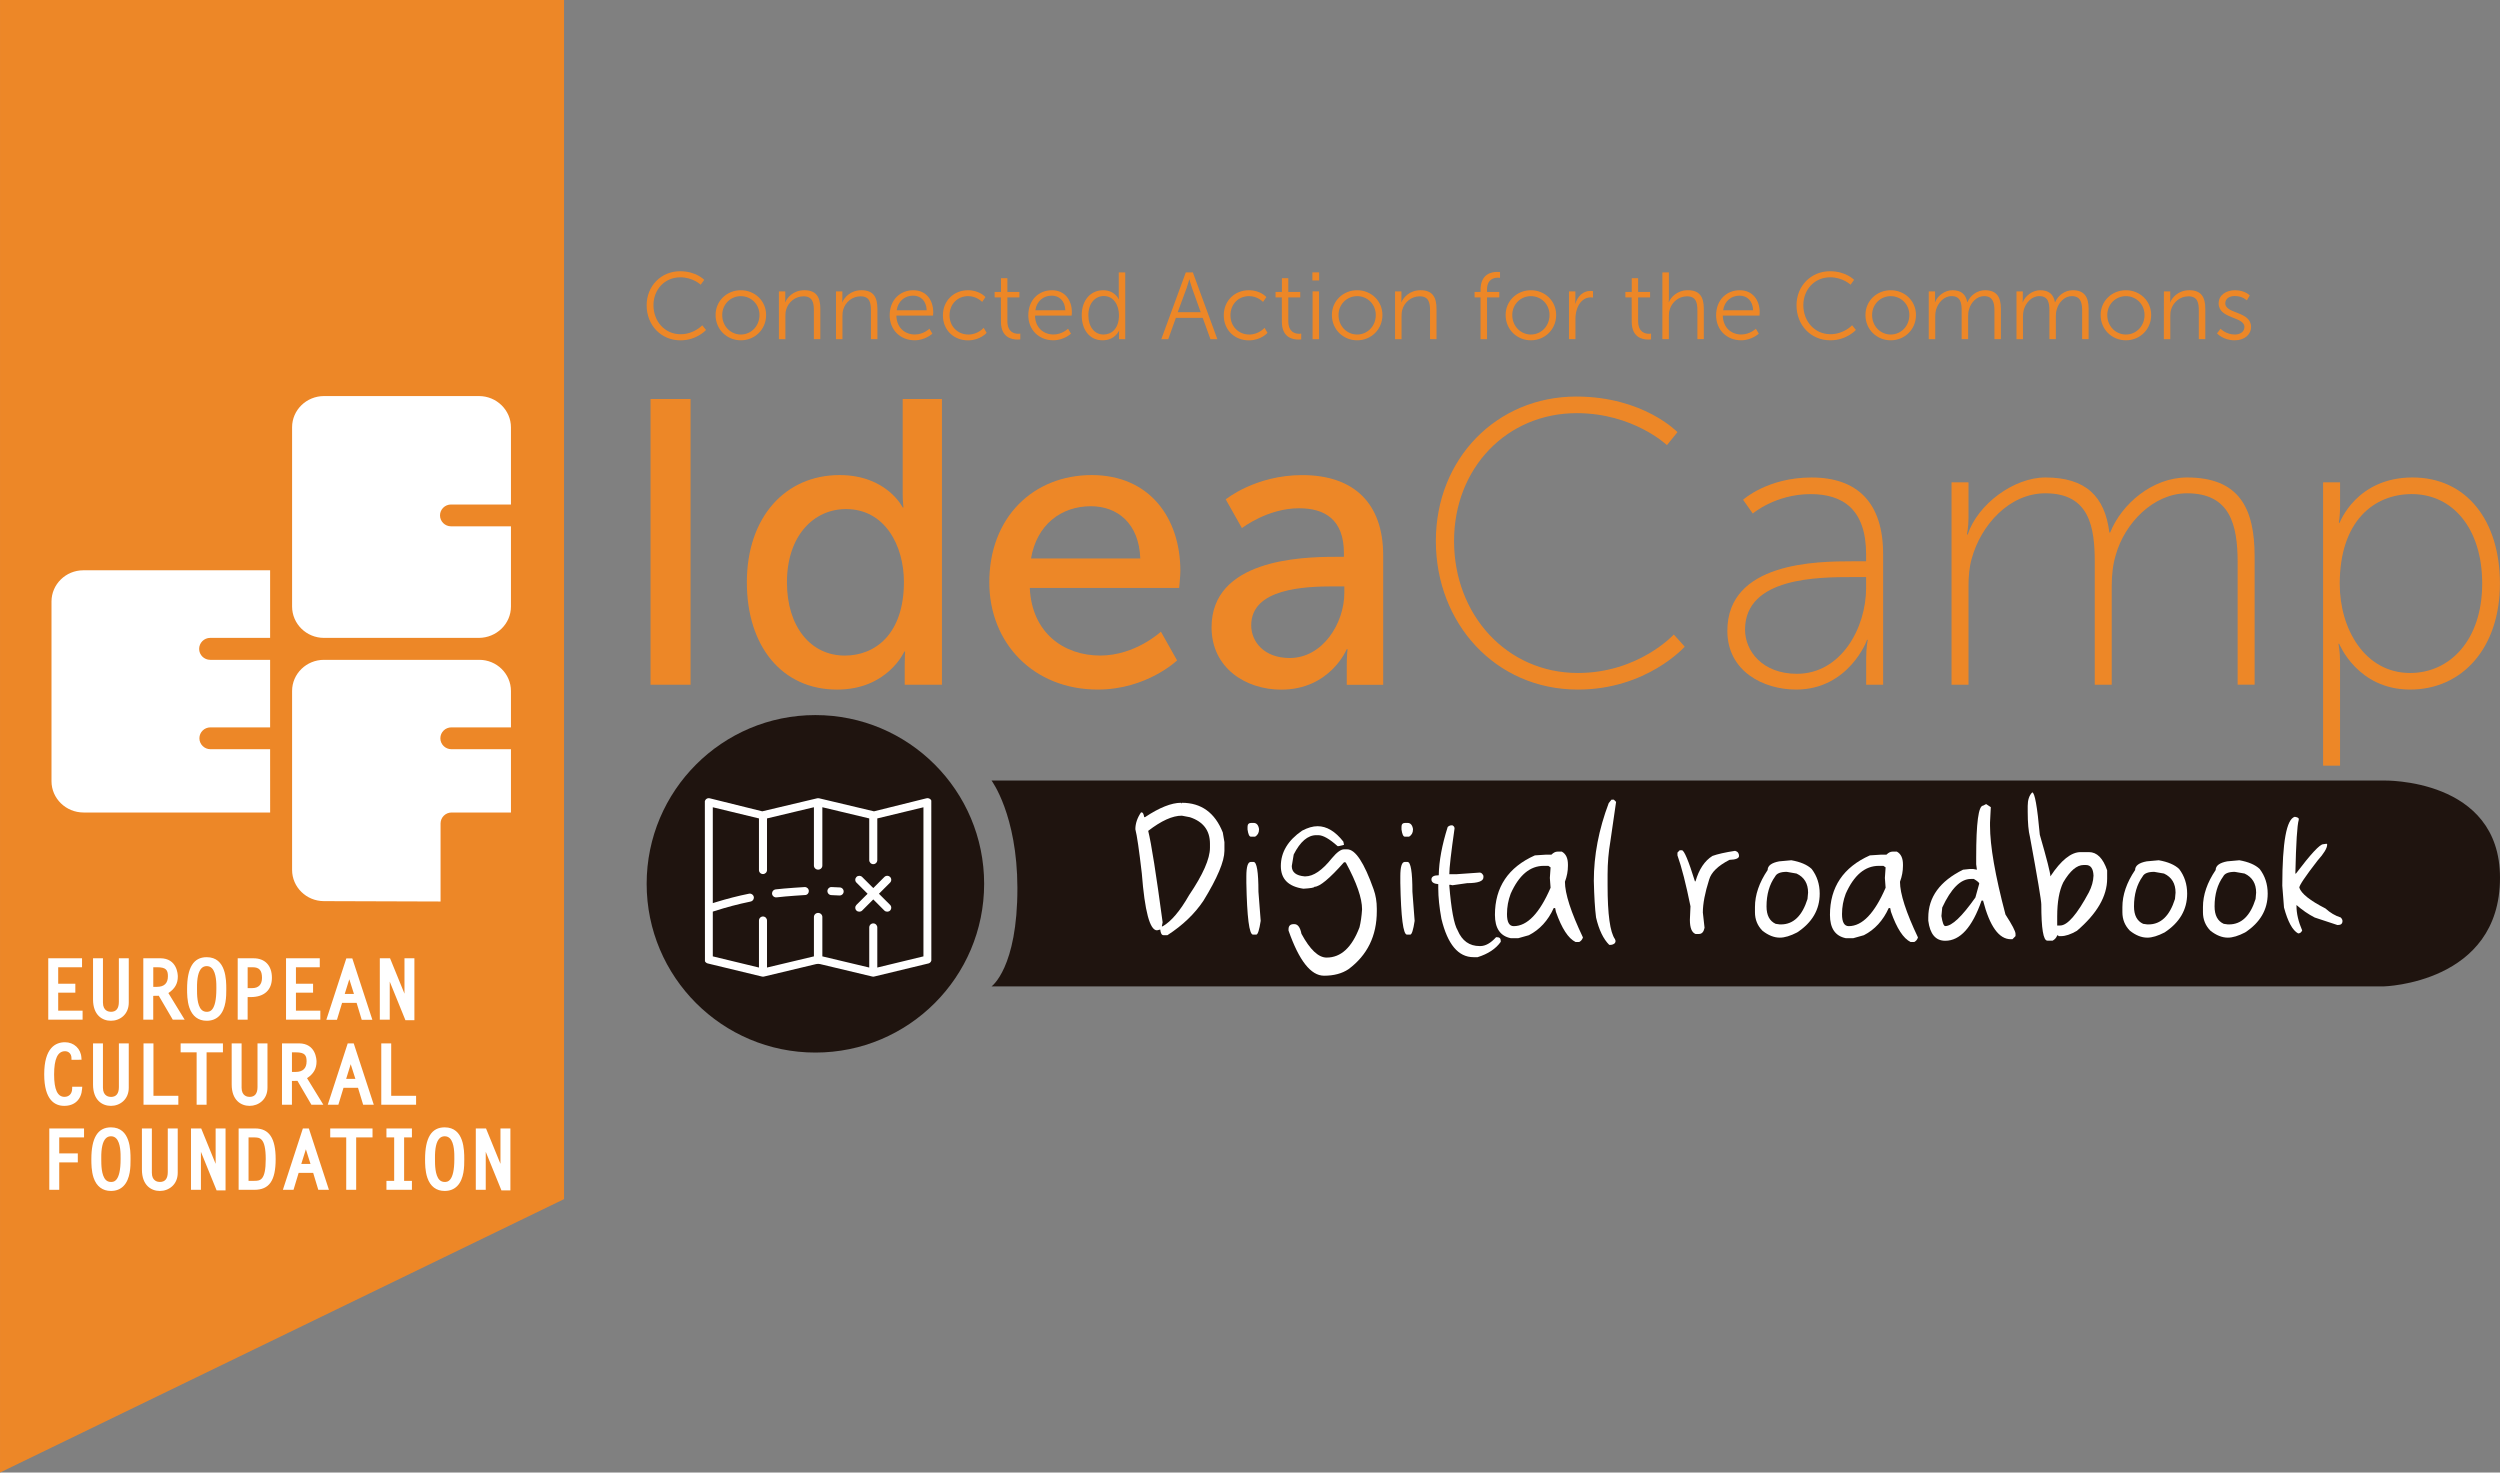 <?xml version="1.0" encoding="utf-8"?>
<!-- Generator: Adobe Illustrator 15.0.0, SVG Export Plug-In . SVG Version: 6.00 Build 0)  -->
<!DOCTYPE svg PUBLIC "-//W3C//DTD SVG 1.1//EN" "http://www.w3.org/Graphics/SVG/1.1/DTD/svg11.dtd">
<svg version="1.1" id="Capa_1" xmlns="http://www.w3.org/2000/svg" xmlns:xlink="http://www.w3.org/1999/xlink" x="0px" y="0px"
	 width="212.348px" height="125.076px" viewBox="0 0 212.348 125.076" enable-background="new 0 0 212.348 125.076"
	 xml:space="preserve">
<rect x="0" y="0" width="212.348" height="125.076" fill="#808080" stroke="none"/>
<rect x="1.868" y="30.693" fill="#FFFFFF" width="43.236" height="72.06"/>
<path fill="#1F140F" d="M202.465,83.785H84.22c0,0,2.209-1.562,2.197-8.374c-0.014-6.2-2.197-9.113-2.197-9.113h118.245
	c0,0,9.883-0.244,9.883,8.26C212.348,83.544,202.465,83.785,202.465,83.785z"/>
<g>
	<g>
		<path fill="#ED8727" d="M55.256,33.889h3.4V58.16h-3.4V33.889z"/>
		<path fill="#ED8727" d="M71.31,40.352c4.021,0,5.363,2.75,5.363,2.75h0.066c0,0-0.066-0.517-0.066-1.169v-8.044h3.334V58.16
			h-3.162v-1.649c0-0.688,0.033-1.168,0.033-1.168H76.81c0,0-1.41,3.23-5.707,3.23c-4.709,0-7.666-3.714-7.666-9.11
			C63.437,43.928,66.702,40.352,71.31,40.352z M71.758,55.685c2.578,0,5.02-1.821,5.02-6.257c0-3.095-1.617-6.188-4.916-6.188
			c-2.752,0-5.02,2.27-5.02,6.222C66.842,53.244,68.868,55.685,71.758,55.685z"/>
		<path fill="#ED8727" d="M92.73,40.352c4.916,0,7.529,3.645,7.529,8.146c0,0.447-0.104,1.443-0.104,1.443H87.47
			c0.172,3.816,2.889,5.741,5.98,5.741c2.99,0,5.156-2.027,5.156-2.027l1.375,2.44c0,0-2.578,2.476-6.738,2.476
			c-5.467,0-9.213-3.954-9.213-9.11C84.032,43.928,87.779,40.352,92.73,40.352z M96.855,47.434
			c-0.104-2.991-1.959-4.436-4.193-4.436c-2.545,0-4.605,1.582-5.088,4.436H96.855z"/>
		<path fill="#ED8727" d="M113.395,47.297h0.756v-0.311c0-2.854-1.615-3.815-3.814-3.815c-2.684,0-4.85,1.686-4.85,1.686
			l-1.375-2.44c0,0,2.51-2.062,6.499-2.062c4.4,0,6.875,2.406,6.875,6.808v11.001h-3.094v-1.649c0-0.791,0.068-1.375,0.068-1.375
			h-0.068c0,0-1.408,3.438-5.568,3.438c-2.993,0-5.915-1.822-5.915-5.294C102.907,47.537,110.473,47.297,113.395,47.297z
			 M109.543,55.891c2.818,0,4.643-2.957,4.643-5.535v-0.55h-0.861c-2.51,0-7.048,0.172-7.048,3.3
			C106.277,54.516,107.379,55.891,109.543,55.891z"/>
	</g>
	<g>
		<path fill="#ED8727" d="M133.887,33.683c5.707,0,8.596,3.024,8.596,3.024l-0.895,1.102c0,0-2.855-2.716-7.666-2.716
			c-5.914,0-10.416,4.641-10.416,10.863c0,6.258,4.469,11.207,10.52,11.207c5.156,0,8.146-3.267,8.146-3.267l0.928,1.031
			c0,0-3.23,3.645-9.074,3.645c-7.014,0-12.066-5.639-12.066-12.617C121.955,38.977,127.114,33.683,133.887,33.683z"/>
		<path fill="#ED8727" d="M157.369,47.675h1.137v-0.584c0-3.816-1.959-5.122-4.711-5.122c-2.99,0-4.916,1.649-4.916,1.649
			l-0.824-1.169c0,0,2.062-1.892,5.811-1.892c3.953,0,6.084,2.2,6.084,6.498v11.104h-1.439v-2.27c0-0.929,0.137-1.547,0.137-1.547
			h-0.066c0.035,0-1.547,4.229-6.018,4.229c-2.783,0-5.844-1.548-5.844-4.985C146.715,47.744,154.311,47.675,157.369,47.675z
			 M152.627,57.232c3.748,0,5.879-3.885,5.879-7.288v-0.928h-1.102c-2.924,0-9.182,0-9.182,4.469
			C148.227,55.307,149.703,57.232,152.627,57.232z"/>
		<path fill="#ED8727" d="M165.762,40.971h1.441v3.024c0,0.791-0.137,1.409-0.137,1.409h0.066c0.855-2.578,3.918-4.848,6.602-4.848
			c3.438,0,5.057,1.616,5.434,4.675h0.068c0.961-2.405,3.574-4.675,6.529-4.675c4.436,0,5.74,2.612,5.74,6.704v10.897h-1.441V47.778
			c0-3.229-0.652-5.878-4.299-5.878c-2.854,0-5.295,2.544-6.051,5.227c-0.238,0.791-0.346,1.649-0.346,2.646v8.389h-1.441V47.778
			c0-2.956-0.414-5.878-4.193-5.878c-3.061,0-5.465,2.683-6.256,5.535c-0.207,0.723-0.275,1.514-0.275,2.338v8.389h-1.441V40.971
			L165.762,40.971z"/>
		<path fill="#ED8727" d="M197.323,40.971h1.441v2.062c0,0.791-0.104,1.375-0.104,1.375h0.068c0,0,1.41-3.852,6.188-3.852
			c4.605,0,7.426,3.678,7.426,9.007c0,5.467-3.195,9.008-7.631,9.008c-4.473,0-6.02-3.886-6.02-3.886h-0.066
			c0,0,0.137,0.619,0.137,1.514v8.835h-1.441V40.971H197.323z M204.717,57.163c3.367,0,6.119-2.785,6.119-7.599
			c0-4.641-2.479-7.597-5.982-7.597c-3.162,0-6.119,2.233-6.119,7.632C198.735,53.416,200.864,57.163,204.717,57.163z"/>
	</g>
	<g>
		<path fill="#ED8727" d="M57.773,23.038c1.357,0,2.043,0.733,2.043,0.733l-0.299,0.413c0,0-0.662-0.63-1.727-0.63
			c-1.332,0.001-2.285,1.034-2.285,2.374c0,1.355,0.953,2.462,2.301,2.462c1.146,0,1.84-0.759,1.84-0.759l0.324,0.396
			c0,0-0.775,0.881-2.172,0.881c-1.681-0.002-2.873-1.317-2.873-2.972C54.926,24.289,56.152,23.038,57.773,23.038z"/>
		<path fill="#ED8727" d="M62.927,24.652c1.188,0,2.146,0.904,2.146,2.107c0,1.227-0.959,2.146-2.146,2.146
			c-1.188,0-2.146-0.921-2.146-2.146C60.78,25.557,61.741,24.652,62.927,24.652z M62.927,28.414c0.871,0,1.582-0.71,1.582-1.654
			c0-0.92-0.711-1.606-1.582-1.606s-1.582,0.686-1.582,1.605C61.345,27.704,62.056,28.414,62.927,28.414z"/>
		<path fill="#ED8727" d="M66.159,24.749H66.7v0.604c0,0.178-0.016,0.323-0.016,0.323H66.7c0.146-0.372,0.662-1.025,1.623-1.025
			c1,0,1.355,0.573,1.355,1.574v2.583H69.13v-2.436c0-0.639-0.1-1.203-0.879-1.203c-0.695,0-1.293,0.478-1.479,1.146
			c-0.049,0.169-0.062,0.354-0.062,0.55v1.944h-0.551L66.159,24.749L66.159,24.749z"/>
		<path fill="#ED8727" d="M71.008,24.749h0.541v0.604c0,0.178-0.018,0.323-0.018,0.323h0.018c0.145-0.372,0.662-1.025,1.623-1.025
			c1,0,1.354,0.573,1.354,1.574v2.583h-0.549v-2.436c0-0.639-0.098-1.203-0.879-1.203c-0.695,0-1.293,0.478-1.479,1.146
			c-0.049,0.169-0.062,0.354-0.062,0.55v1.944h-0.549L71.008,24.749L71.008,24.749z"/>
		<path fill="#ED8727" d="M77.573,24.652c1.123,0,1.695,0.864,1.695,1.873c0,0.098-0.016,0.282-0.016,0.282h-3.115
			c0.021,1.042,0.732,1.605,1.574,1.605c0.74,0,1.232-0.492,1.232-0.492l0.25,0.42c0,0-0.59,0.564-1.502,0.564
			c-1.209,0-2.123-0.872-2.123-2.123C75.571,25.452,76.476,24.652,77.573,24.652z M78.713,26.355
			c-0.031-0.847-0.551-1.243-1.154-1.243c-0.678,0-1.268,0.429-1.396,1.243H78.713z"/>
		<path fill="#ED8727" d="M82.22,24.652c0.992,0,1.482,0.582,1.482,0.582l-0.279,0.412c0,0-0.453-0.493-1.188-0.493
			c-0.887,0-1.582,0.662-1.582,1.632c0,0.951,0.703,1.63,1.602,1.63c0.82,0,1.299-0.572,1.299-0.572l0.25,0.428
			c0,0-0.549,0.639-1.582,0.639c-1.203,0-2.131-0.863-2.131-2.123C80.09,25.532,81.025,24.652,82.22,24.652z"/>
		<path fill="#ED8727" d="M85.017,25.258h-0.533v-0.46h0.541v-1.17h0.541v1.17h1.02v0.46h-1.02v2.018
			c0,0.953,0.605,1.074,0.912,1.074c0.113,0,0.186-0.017,0.186-0.017v0.492c0,0-0.088,0.017-0.232,0.017
			c-0.467,0-1.412-0.153-1.412-1.51L85.017,25.258L85.017,25.258z"/>
		<path fill="#ED8727" d="M89.349,24.652c1.123,0,1.695,0.864,1.695,1.873c0,0.098-0.018,0.282-0.018,0.282h-3.115
			c0.023,1.042,0.734,1.605,1.574,1.605c0.742,0,1.234-0.492,1.234-0.492l0.25,0.42c0,0-0.59,0.564-1.502,0.564
			c-1.209,0-2.123-0.872-2.123-2.123C87.347,25.452,88.252,24.652,89.349,24.652z M90.487,26.355
			c-0.031-0.847-0.549-1.243-1.152-1.243c-0.68,0-1.27,0.429-1.396,1.243H90.487z"/>
		<path fill="#ED8727" d="M93.704,24.652c0.984,0,1.324,0.768,1.324,0.768h0.018c0,0-0.018-0.137-0.018-0.308v-1.977h0.549v5.674
			h-0.531v-0.427c0-0.179,0.018-0.291,0.018-0.291h-0.018c0,0-0.33,0.814-1.396,0.814c-1.09,0-1.768-0.872-1.768-2.132
			C91.881,25.492,92.64,24.652,93.704,24.652z M93.73,28.414c0.678,0,1.314-0.483,1.314-1.64c0-0.822-0.42-1.63-1.291-1.63
			c-0.721,0-1.309,0.604-1.309,1.63C92.446,27.776,92.97,28.414,93.73,28.414z"/>
		<path fill="#ED8727" d="M102.159,27.001h-2.283l-0.646,1.809h-0.59l2.082-5.674h0.598l2.082,5.674h-0.588L102.159,27.001z
			 M101.013,23.724c0,0-0.121,0.468-0.219,0.734l-0.76,2.059h1.953l-0.741-2.059c-0.098-0.268-0.219-0.734-0.219-0.734H101.013z"/>
		<path fill="#ED8727" d="M106.079,24.652c0.992,0,1.484,0.582,1.484,0.582l-0.283,0.412c0,0-0.451-0.493-1.185-0.493
			c-0.891,0-1.582,0.662-1.582,1.632c0,0.951,0.701,1.63,1.598,1.63c0.824,0,1.298-0.572,1.298-0.572l0.252,0.428
			c0,0-0.549,0.639-1.582,0.639c-1.201,0-2.133-0.863-2.133-2.123C103.946,25.532,104.885,24.652,106.079,24.652z"/>
		<path fill="#ED8727" d="M108.877,25.258h-0.533v-0.46h0.541v-1.17h0.541v1.17h1.016v0.46h-1.016v2.018
			c0,0.953,0.604,1.074,0.912,1.074c0.111,0,0.186-0.017,0.186-0.017v0.492c0,0-0.09,0.017-0.234,0.017
			c-0.469,0-1.41-0.153-1.41-1.51L108.877,25.258L108.877,25.258z"/>
		<path fill="#ED8727" d="M111.473,23.135h0.574v0.687h-0.574V23.135z M111.489,24.749h0.549v4.061h-0.549V24.749z"/>
		<path fill="#ED8727" d="M115.276,24.652c1.188,0,2.146,0.904,2.146,2.107c0,1.227-0.961,2.146-2.146,2.146
			c-1.188,0-2.146-0.921-2.146-2.146C113.127,25.557,114.088,24.652,115.276,24.652z M115.276,28.414
			c0.871,0,1.582-0.71,1.582-1.654c0-0.92-0.711-1.606-1.582-1.606c-0.873,0-1.582,0.688-1.582,1.606
			C113.694,27.704,114.403,28.414,115.276,28.414z"/>
		<path fill="#ED8727" d="M118.496,24.749h0.541v0.604c0,0.178-0.016,0.323-0.016,0.323h0.016c0.146-0.372,0.662-1.025,1.623-1.025
			c1,0,1.355,0.573,1.355,1.574v2.583h-0.549v-2.436c0-0.639-0.1-1.203-0.879-1.203c-0.695,0-1.293,0.478-1.479,1.146
			c-0.049,0.169-0.062,0.354-0.062,0.55v1.944h-0.551V24.749L118.496,24.749z"/>
		<path fill="#ED8727" d="M125.758,25.258h-0.508v-0.46h0.508v-0.194c0-1.34,0.943-1.509,1.402-1.509c0.154,0,0.25,0.016,0.25,0.016
			v0.492c0,0-0.08-0.017-0.191-0.017c-0.314,0-0.912,0.113-0.912,1.018v0.194h1.041v0.46h-1.041v3.552h-0.549V25.258z"/>
		<path fill="#ED8727" d="M130.033,24.652c1.188,0,2.146,0.904,2.146,2.107c0,1.227-0.961,2.146-2.146,2.146
			c-1.188,0-2.146-0.921-2.146-2.146C127.887,25.557,128.848,24.652,130.033,24.652z M130.033,28.414
			c0.871,0,1.582-0.71,1.582-1.654c0-0.92-0.711-1.606-1.582-1.606c-0.873,0-1.582,0.688-1.582,1.606
			C128.451,27.704,129.16,28.414,130.033,28.414z"/>
		<path fill="#ED8727" d="M133.268,24.749h0.541v0.72c0,0.178-0.018,0.322-0.018,0.322h0.018c0.193-0.612,0.645-1.082,1.283-1.082
			c0.111,0,0.217,0.023,0.217,0.023v0.541c0,0-0.096-0.016-0.201-0.016c-0.574,0-1,0.451-1.178,1.049
			c-0.082,0.258-0.113,0.533-0.113,0.791v1.711h-0.549V24.749z"/>
		<path fill="#ED8727" d="M138.592,25.258h-0.533v-0.46h0.541v-1.17h0.541v1.17h1.016v0.46h-1.016v2.018
			c0,0.953,0.604,1.074,0.912,1.074c0.113,0,0.186-0.017,0.186-0.017v0.492c0,0-0.09,0.017-0.23,0.017
			c-0.473,0-1.412-0.153-1.412-1.51L138.592,25.258L138.592,25.258z"/>
		<path fill="#ED8727" d="M141.203,23.135h0.551v2.194c0,0.187-0.02,0.331-0.02,0.331h0.02c0.15-0.389,0.691-1.01,1.611-1.01
			c1.002,0,1.355,0.573,1.355,1.574v2.584h-0.545v-2.436c0-0.639-0.1-1.203-0.881-1.203c-0.693,0-1.291,0.478-1.479,1.154
			c-0.051,0.161-0.062,0.347-0.062,0.541v1.944h-0.551V23.135L141.203,23.135z"/>
		<path fill="#ED8727" d="M147.772,24.652c1.121,0,1.695,0.864,1.695,1.873c0,0.098-0.018,0.282-0.018,0.282h-3.115
			c0.023,1.042,0.732,1.605,1.572,1.605c0.742,0,1.234-0.492,1.234-0.492l0.25,0.42c0,0-0.59,0.564-1.502,0.564
			c-1.211,0-2.123-0.872-2.123-2.123C145.77,25.452,146.674,24.652,147.772,24.652z M148.908,26.355
			c-0.031-0.847-0.549-1.243-1.152-1.243c-0.68,0-1.27,0.429-1.396,1.243H148.908z"/>
		<path fill="#ED8727" d="M155.442,23.038c1.357,0,2.043,0.733,2.043,0.733l-0.299,0.412c0,0-0.662-0.63-1.727-0.63
			c-1.332,0-2.285,1.032-2.285,2.373c0,1.355,0.953,2.462,2.301,2.462c1.145,0,1.84-0.76,1.84-0.76l0.324,0.396
			c0,0-0.775,0.881-2.172,0.881c-1.682,0-2.873-1.314-2.873-2.971C152.594,24.289,153.821,23.038,155.442,23.038z"/>
		<path fill="#ED8727" d="M160.596,24.652c1.188,0,2.145,0.904,2.145,2.107c0,1.227-0.959,2.146-2.145,2.146
			c-1.188,0-2.146-0.921-2.146-2.146C158.448,25.557,159.408,24.652,160.596,24.652z M160.596,28.414
			c0.871,0,1.582-0.71,1.582-1.654c0-0.92-0.711-1.606-1.582-1.606s-1.582,0.688-1.582,1.606
			C159.014,27.704,159.725,28.414,160.596,28.414z"/>
		<path fill="#ED8727" d="M163.821,24.749h0.541v0.604c0,0.178-0.016,0.323-0.016,0.323h0.016c0.193-0.55,0.84-1.025,1.469-1.025
			c0.756,0,1.143,0.348,1.264,1.018h0.018c0.219-0.549,0.809-1.018,1.492-1.018c0.984,0,1.35,0.573,1.35,1.574v2.583h-0.549v-2.444
			c0-0.662-0.139-1.212-0.883-1.212c-0.619,0-1.129,0.55-1.281,1.146c-0.059,0.177-0.07,0.37-0.07,0.589v1.921h-0.551v-2.444
			c0-0.613-0.088-1.212-0.854-1.212c-0.662,0-1.162,0.573-1.332,1.195c-0.041,0.169-0.057,0.354-0.057,0.541v1.921h-0.551v-4.06
			H163.821z"/>
		<path fill="#ED8727" d="M171.274,24.749h0.541v0.604c0,0.178-0.018,0.323-0.018,0.323h0.018c0.193-0.55,0.838-1.025,1.469-1.025
			c0.75,0,1.141,0.348,1.262,1.018h0.018c0.219-0.549,0.809-1.018,1.492-1.018c0.98,0,1.35,0.573,1.35,1.574v2.583h-0.551v-2.444
			c0-0.662-0.137-1.212-0.879-1.212c-0.621,0-1.131,0.55-1.281,1.146c-0.059,0.177-0.072,0.37-0.072,0.589v1.921h-0.549v-2.444
			c0-0.613-0.09-1.212-0.854-1.212c-0.662,0-1.164,0.573-1.332,1.195c-0.041,0.169-0.059,0.354-0.059,0.541v1.921h-0.549v-4.06
			H171.274z"/>
		<path fill="#ED8727" d="M180.573,24.652c1.188,0,2.146,0.904,2.146,2.107c0,1.227-0.961,2.146-2.146,2.146
			c-1.188,0-2.146-0.921-2.146-2.146C178.426,25.557,179.387,24.652,180.573,24.652z M180.573,28.414
			c0.871,0,1.582-0.71,1.582-1.654c0-0.92-0.711-1.606-1.582-1.606c-0.873,0-1.582,0.688-1.582,1.606
			C178.99,27.704,179.699,28.414,180.573,28.414z"/>
		<path fill="#ED8727" d="M183.799,24.749h0.541v0.604c0,0.178-0.02,0.323-0.02,0.323h0.02c0.145-0.372,0.66-1.025,1.621-1.025
			c1.002,0,1.355,0.573,1.355,1.574v2.583h-0.551v-2.436c0-0.639-0.098-1.203-0.881-1.203c-0.691,0-1.291,0.478-1.48,1.146
			c-0.049,0.169-0.061,0.354-0.061,0.55v1.944h-0.549L183.799,24.749L183.799,24.749z"/>
		<path fill="#ED8727" d="M188.614,27.922c0,0,0.453,0.492,1.211,0.492c0.438,0,0.814-0.218,0.814-0.646
			c0-0.889-2.189-0.67-2.189-1.994c0-0.728,0.654-1.122,1.391-1.122c0.854,0,1.252,0.444,1.252,0.444l-0.25,0.419
			c0,0-0.35-0.371-1.02-0.371c-0.412,0-0.809,0.178-0.809,0.629c0,0.896,2.188,0.654,2.188,1.994c0,0.662-0.57,1.139-1.389,1.139
			c-0.984,0-1.502-0.59-1.502-0.59L188.614,27.922z"/>
	</g>
</g>
<circle fill="#1F140F" cx="69.259" cy="75.071" r="14.333"/>
<g>
	<path fill="#FFFFFF" d="M73.23,74.488c-0.129-0.13-0.354-0.13-0.483,0c-0.063,0.063-0.101,0.149-0.101,0.241
		s0.035,0.177,0.101,0.24l0.945,0.946l-0.945,0.944c-0.063,0.064-0.1,0.15-0.1,0.24c0,0.094,0.034,0.18,0.1,0.244
		c0.131,0.127,0.354,0.127,0.483,0l0.945-0.947l0.944,0.947c0.131,0.127,0.354,0.127,0.483,0c0.063-0.063,0.1-0.15,0.1-0.244
		c0-0.09-0.033-0.176-0.1-0.24l-0.946-0.944l0.946-0.944c0.064-0.064,0.1-0.149,0.1-0.242c0-0.092-0.033-0.178-0.1-0.24
		c-0.13-0.133-0.354-0.131-0.483,0l-0.944,0.943L73.23,74.488z"/>
	<path fill="#FFFFFF" d="M79.104,67.998c-0.032-0.101-0.169-0.204-0.325-0.204c-0.035,0-0.1,0.016-0.102,0.016l-4.442,1.104
		l-4.648-1.105c-0.08-0.021-0.153-0.008-0.188,0l-4.653,1.104l-4.451-1.104c-0.001,0-0.062-0.013-0.094-0.014
		c-0.154,0-0.293,0.104-0.331,0.258l0.008,13.59c0.022,0.065,0.114,0.16,0.232,0.19l4.593,1.11c0.078,0.021,0.134,0.021,0.191,0.004
		l4.428-1.059c0.06-0.012,0.111-0.018,0.164-0.018c0.062,0,0.112,0.006,0.163,0.016l4.428,1.057c0.076,0.021,0.128,0.021,0.19,0
		l4.604-1.111c0.114-0.029,0.206-0.124,0.237-0.244L79.104,67.998z M78.437,81.233l-3.92,0.949v-3.406
		c0-0.188-0.152-0.344-0.342-0.344c-0.188,0-0.342,0.153-0.342,0.344v3.406l-3.983-0.949v-3.346c0-0.188-0.161-0.345-0.359-0.345
		c-0.196,0-0.357,0.154-0.357,0.345v3.346l-3.985,0.949V78.19c0-0.188-0.152-0.344-0.342-0.344c-0.188,0-0.341,0.153-0.341,0.344
		v3.992l-3.921-0.949v-3.801l0.148-0.047c0.989-0.32,2.011-0.591,3.035-0.801c0.18-0.025,0.306-0.172,0.306-0.34
		c0-0.21-0.205-0.374-0.404-0.336c-0.938,0.188-1.884,0.434-2.808,0.717l-0.277,0.086v-8.143l3.921,0.949v4.387
		c0.001,0.188,0.152,0.338,0.341,0.338c0.188,0,0.341-0.15,0.342-0.34v-4.385l3.985-0.951v4.957c0,0.188,0.161,0.344,0.357,0.344
		c0.198,0,0.359-0.152,0.359-0.344v-4.957l3.983,0.951v3.539c0,0.188,0.151,0.346,0.342,0.346c0.188,0,0.342-0.154,0.342-0.344
		v-3.541l3.92-0.947V81.233z"/>
	<path fill="#FFFFFF" d="M68.359,75.345c-0.006,0-1.664,0.1-2.479,0.198c-0.172,0.021-0.304,0.167-0.304,0.341
		c-0.001,0.207,0.196,0.367,0.399,0.336c0.816-0.101,2.4-0.197,2.467-0.201c0.142-0.024,0.259-0.166,0.259-0.332
		C68.701,75.497,68.548,75.345,68.359,75.345z"/>
	<path fill="#FFFFFF" d="M71.318,75.377c-0.004,0-0.706-0.032-0.706-0.032c-0.179,0-0.332,0.152-0.332,0.342
		c0,0.188,0.153,0.342,0.341,0.342l0.113,0.007c0.183,0.008,0.544,0.024,0.586,0.026c0.188-0.002,0.34-0.153,0.34-0.342
		C71.659,75.53,71.507,75.377,71.318,75.377z"/>
</g>
<g enable-background="new    ">
	<path fill="#FFFFFF" d="M100.316,68.188v0.068l0.068-0.068c1.652,0,2.812,0.841,3.479,2.521l0.139,0.82v0.745
		c-0.006,0.894-0.599,2.302-1.777,4.225c-0.748,1.121-1.77,2.1-3.062,2.934H98.82c-0.146,0-0.235-0.158-0.271-0.479l-0.273,0.068
		c-0.611,0-1.042-1.613-1.292-4.84c-0.228-1.976-0.41-3.224-0.547-3.746c0-0.483,0.16-0.959,0.479-1.43h0.067
		c0.091,0,0.16,0.135,0.205,0.402h0.068C98.479,68.597,99.501,68.188,100.316,68.188z M97.527,70.573
		c0.271,1.094,0.677,3.684,1.226,7.768l-0.068,0.342h0.068c0.732-0.42,1.481-1.306,2.249-2.652c1.18-1.745,1.771-3.088,1.771-4.026
		v-0.342c0-1.121-0.567-1.871-1.702-2.249l-0.684-0.13C99.595,69.281,98.643,69.712,97.527,70.573z"/>
	<path fill="#FFFFFF" d="M106.242,73.212h0.232c0.278,0,0.417,0.844,0.417,2.529l0.191,2.477c-0.119,0.777-0.244,1.168-0.377,1.168
		h-0.279c-0.319,0-0.506-1.466-0.562-4.396v-0.562C105.866,73.617,105.992,73.212,106.242,73.212z M106.291,69.897h0.185
		c0.25,0,0.406,0.17,0.464,0.513v0.048c0,0.27-0.109,0.473-0.328,0.607h-0.369c-0.127,0-0.221-0.202-0.278-0.607v-0.23
		C105.963,70.007,106.071,69.897,106.291,69.897z"/>
	<path fill="#FFFFFF" d="M111.916,70.177c0.773,0,1.504,0.438,2.188,1.312l0.055,0.273l-0.438,0.107h-0.109
		c-0.691-0.62-1.24-0.93-1.641-0.93h-0.164c-0.725,0-1.365,0.547-1.92,1.641l-0.164,0.984c0,0.523,0.365,0.814,1.094,0.875h0.055
		c0.686,0,1.434-0.512,2.248-1.531c0.426-0.512,0.771-0.766,1.039-0.766h0.273c0.693,0,1.439,1.133,2.242,3.396
		c0.182,0.507,0.271,1.054,0.271,1.642v0.219c0,2.093-0.801,3.732-2.404,4.923c-0.549,0.368-1.24,0.554-2.078,0.554
		c-1.117,0-2.121-1.277-3.016-3.835v-0.108c0-0.291,0.146-0.438,0.438-0.438h0.055c0.297,0,0.498,0.273,0.604,0.82
		c0.729,1.349,1.441,2.021,2.141,2.021c1.211,0,2.141-0.855,2.789-2.568c0.107-0.43,0.182-0.938,0.219-1.531
		c0-0.948-0.457-2.264-1.367-3.944l-0.055-0.055h-0.109c-1.229,1.39-2.068,2.085-2.516,2.085c0,0.072-0.312,0.128-0.938,0.164
		c-1.275-0.184-1.914-0.822-1.914-1.922c0-1.18,0.602-2.182,1.805-3.008C111.071,70.306,111.51,70.177,111.916,70.177z"/>
	<path fill="#FFFFFF" d="M119.321,73.212h0.232c0.275,0,0.416,0.844,0.416,2.529l0.189,2.477c-0.117,0.777-0.242,1.168-0.375,1.168
		h-0.279c-0.318,0-0.506-1.466-0.562-4.396v-0.562C118.944,73.617,119.069,73.212,119.321,73.212z M119.367,69.897h0.186
		c0.25,0,0.406,0.17,0.465,0.513v0.048c0,0.27-0.109,0.473-0.328,0.607h-0.369c-0.127,0-0.221-0.202-0.279-0.607v-0.23
		C119.039,70.007,119.149,69.897,119.367,69.897z"/>
	<path fill="#FFFFFF" d="M123.278,70.103h0.09c0.119,0.06,0.18,0.146,0.18,0.267c-0.297,2.073-0.445,3.368-0.445,3.883h0.623
		l1.961-0.137c0.127,0,0.232,0.089,0.314,0.269v0.137c0,0.328-0.461,0.492-1.383,0.492l-1.25,0.178l-0.227-0.049L123.1,75.19
		c0.164,2.045,0.402,3.324,0.711,3.834c0.375,0.89,0.998,1.334,1.873,1.334h0.049c0.441,0,0.889-0.252,1.34-0.752h0.088
		c0.205,0,0.311,0.104,0.311,0.312v0.082c-0.424,0.594-1.078,1.025-1.963,1.301h-0.355c-1.289,0-2.197-1.086-2.721-3.256
		c-0.178-0.971-0.268-1.834-0.268-2.591v-0.354c-0.387-0.035-0.58-0.17-0.58-0.402c0-0.237,0.209-0.354,0.621-0.354
		c0.023-1.209,0.275-2.576,0.76-4.104C123.073,70.147,123.178,70.103,123.278,70.103z"/>
	<path fill="#FFFFFF" d="M132.28,72.337h0.383c0.344,0.191,0.516,0.555,0.516,1.088v0.123c0,0.445-0.084,0.896-0.254,1.348
		c0,1.012,0.51,2.588,1.529,4.729c-0.055,0.174-0.158,0.303-0.312,0.385h-0.32c-0.609-0.298-1.166-1.148-1.662-2.559l-0.066-0.321
		h-0.123c-0.482,1.065-1.188,1.834-2.111,2.306l-0.896,0.252h-0.645c-0.893-0.184-1.34-0.842-1.34-1.981
		c0-2.354,1.131-4.04,3.391-5.052l0.957-0.062h0.451C131.951,72.421,132.121,72.337,132.28,72.337z M128.002,77.642
		c0,0.685,0.189,1.024,0.572,1.024c1.148,0,2.191-1.087,3.131-3.261l-0.062-0.834l0.062-0.896l-0.189-0.131h-0.383
		c-1.178,0-2.115,0.788-2.816,2.365C128.106,76.468,128.002,77.045,128.002,77.642z"/>
	<path fill="#FFFFFF" d="M136.881,67.921h0.197l0.191,0.191l-0.486,3.355c-0.156,0.906-0.236,1.846-0.236,2.815v0.923
		c0,2.467,0.209,3.986,0.629,4.566l0.047,0.144c0,0.19-0.129,0.308-0.389,0.343h-0.146c-0.5-0.496-0.875-1.273-1.121-2.33
		c-0.096-0.738-0.158-1.775-0.189-3.111c0-2.168,0.422-4.369,1.266-6.604L136.881,67.921z"/>
	<path fill="#FFFFFF" d="M142.672,72.222h0.189c0.188,0,0.559,0.879,1.105,2.639h0.049c0.297-1.025,0.775-1.745,1.441-2.16
		c0.439-0.159,1.082-0.303,1.922-0.432c0.225,0.062,0.334,0.207,0.334,0.432c0,0.205-0.271,0.316-0.812,0.335
		c-0.977,0.501-1.553,1.062-1.729,1.683c-0.355,1.115-0.533,2.047-0.533,2.789l0.145,1.299c-0.072,0.352-0.23,0.525-0.479,0.525
		h-0.287c-0.32-0.123-0.48-0.523-0.48-1.203l0.051-1.146c-0.379-1.879-0.748-3.32-1.107-4.327v-0.239L142.672,72.222z"/>
	<path fill="#FFFFFF" d="M152.155,73.069c0.773,0.137,1.35,0.383,1.725,0.738c0.455,0.592,0.684,1.293,0.684,2.104
		c0,1.354-0.639,2.449-1.914,3.288c-0.574,0.296-1.062,0.444-1.471,0.444c-0.492,0-0.982-0.196-1.479-0.588
		c-0.424-0.431-0.635-0.953-0.635-1.572v-0.438c0-1.032,0.359-2.083,1.078-3.146c0-0.368,0.328-0.614,0.984-0.737L152.155,73.069z
		 M150.047,76.992c0,0.752,0.26,1.243,0.777,1.478l0.352,0.049h0.096c1.053,0,1.805-0.722,2.256-2.16l0.049-0.541
		c0-0.771-0.324-1.311-0.979-1.619l-0.834-0.145c-0.523,0-0.854,0.131-0.984,0.391C150.291,75.121,150.047,75.972,150.047,76.992z"
		/>
	<path fill="#FFFFFF" d="M160.737,72.337h0.383c0.346,0.191,0.516,0.555,0.516,1.088v0.123c0,0.445-0.084,0.896-0.252,1.348
		c0,1.012,0.51,2.588,1.527,4.729c-0.055,0.174-0.156,0.303-0.311,0.385h-0.322c-0.607-0.298-1.164-1.148-1.66-2.559l-0.066-0.321
		h-0.125c-0.482,1.065-1.189,1.834-2.111,2.306l-0.896,0.252h-0.645c-0.895-0.184-1.34-0.842-1.34-1.981
		c0-2.354,1.129-4.04,3.391-5.052l0.957-0.062h0.451C160.408,72.421,160.578,72.337,160.737,72.337z M156.459,77.642
		c0,0.685,0.189,1.024,0.572,1.024c1.148,0,2.191-1.087,3.131-3.261l-0.062-0.834l0.062-0.896l-0.189-0.131h-0.383
		c-1.178,0-2.113,0.788-2.814,2.365C156.565,76.468,156.459,77.045,156.459,77.642z"/>
	<path fill="#FFFFFF" d="M168.701,68.297l0.396,0.261l-0.066,1.312v0.268c0,1.719,0.438,4.23,1.312,7.541
		c0.566,0.875,0.854,1.422,0.854,1.641v0.191l-0.26,0.266h-0.139c-1.006,0-1.793-1.094-2.357-3.28h-0.129
		c-0.795,2.274-1.822,3.411-3.084,3.411c-0.816,0-1.297-0.566-1.441-1.702v-0.267c0-1.736,0.984-3.092,2.953-4.067l0.588-0.062
		h0.262l0.328,0.062l-0.062-0.458v-0.588c0-2.932,0.195-4.396,0.588-4.396L168.701,68.297z M164.903,77.806
		c0.086,0.568,0.195,0.854,0.328,0.854c0.564,0,1.418-0.81,2.557-2.427l0.328-1.184c0-0.072-0.15-0.203-0.457-0.391h-0.26
		c-0.867,0-1.676,0.811-2.428,2.427L164.903,77.806z"/>
	<path fill="#FFFFFF" d="M172.614,67.306c0.215,0,0.43,1.197,0.645,3.596c0.604,2.084,0.9,3.262,0.9,3.535
		c0.906-1.373,1.766-2.06,2.57-2.06h0.703c0.68,0,1.195,0.517,1.547,1.546v0.703c0,1.495-0.857,2.975-2.57,4.438
		c-0.521,0.302-0.969,0.451-1.348,0.451h-0.197l-0.062-0.067h-0.062c-0.07,0.196-0.201,0.347-0.389,0.45h-0.451
		c-0.342,0-0.514-1.026-0.514-3.082c0-0.319-0.32-2.229-0.963-5.723c-0.127-0.496-0.191-1.203-0.191-2.119V68.46
		C172.231,67.95,172.358,67.565,172.614,67.306z M174.737,77.841v0.77h0.254c0.615,0,1.432-0.94,2.439-2.822
		c0.242-0.471,0.373-0.939,0.391-1.415c-0.025-0.603-0.242-0.901-0.643-0.901h-0.199c-0.578,0-1.154,0.492-1.729,1.478
		C174.908,75.654,174.737,76.618,174.737,77.841z"/>
	<path fill="#FFFFFF" d="M183.364,73.069c0.775,0.137,1.352,0.383,1.727,0.738c0.455,0.592,0.684,1.293,0.684,2.104
		c0,1.354-0.639,2.449-1.914,3.288c-0.574,0.296-1.061,0.444-1.471,0.444c-0.492,0-0.984-0.196-1.479-0.588
		c-0.424-0.431-0.637-0.953-0.637-1.572v-0.438c0-1.032,0.361-2.083,1.08-3.146c0-0.368,0.328-0.614,0.984-0.737L183.364,73.069z
		 M181.26,76.992c0,0.752,0.262,1.243,0.777,1.478l0.352,0.049h0.096c1.053,0,1.805-0.722,2.256-2.16l0.049-0.541
		c0-0.771-0.324-1.311-0.979-1.619l-0.834-0.145c-0.523,0-0.852,0.131-0.984,0.391C181.504,75.121,181.26,75.972,181.26,76.992z"/>
	<path fill="#FFFFFF" d="M190.209,73.069c0.773,0.137,1.35,0.383,1.723,0.738c0.455,0.592,0.684,1.293,0.684,2.104
		c0,1.354-0.639,2.449-1.914,3.288c-0.572,0.296-1.062,0.444-1.469,0.444c-0.492,0-0.982-0.196-1.479-0.588
		c-0.426-0.431-0.637-0.953-0.637-1.572v-0.438c0-1.032,0.359-2.083,1.08-3.146c0-0.368,0.328-0.614,0.982-0.737L190.209,73.069z
		 M188.104,76.992c0,0.752,0.26,1.243,0.779,1.478l0.35,0.049h0.096c1.055,0,1.807-0.722,2.258-2.16l0.047-0.541
		c0-0.771-0.326-1.311-0.979-1.619l-0.834-0.145c-0.523,0-0.854,0.131-0.982,0.391C188.348,75.121,188.104,75.972,188.104,76.992z"
		/>
	<path fill="#FFFFFF" d="M194.918,69.377c0.225,0.041,0.336,0.099,0.336,0.173v0.088c-0.135,0.457-0.23,1.965-0.287,4.524v0.041
		h0.047c1.26-1.663,2.031-2.495,2.316-2.495l0.287-0.041l0.049,0.041v0.041c0,0.292-0.271,0.743-0.82,1.354
		c-1.029,1.332-1.545,2.095-1.545,2.291c0.17,0.511,0.91,1.101,2.223,1.771c0.396,0.364,0.83,0.62,1.299,0.767
		c0.098,0.104,0.146,0.203,0.146,0.295c0,0.228-0.129,0.342-0.383,0.342h-0.051l-1.928-0.637c-0.547-0.281-1.062-0.637-1.545-1.061
		v0.089c0,0.636,0.162,1.324,0.484,2.071c-0.076,0.169-0.189,0.253-0.344,0.253c-0.473-0.255-0.875-0.989-1.201-2.201l-0.145-1.858
		C193.86,71.522,194.213,69.573,194.918,69.377z"/>
</g>
<g>
	<path fill="#ED8727" d="M47.909,101.852V0H0.001v125.076L47.909,101.852z M40.414,95.85h0.868l1.227,3.006V95.85h0.844v5.26h-0.762
		l-1.332-3.276v3.229h-0.845V95.85z M36.105,98.465c0-1.826,0.545-2.709,1.664-2.709c1.665,0,1.665,1.961,1.665,2.701v0.057
		c0.001,0.527,0.003,1.627-0.604,2.234c-0.27,0.271-0.628,0.41-1.062,0.41c-0.709,0-1.217-0.385-1.467-1.115
		C36.105,99.473,36.105,98.818,36.105,98.465 M32.824,95.85h2.164v0.762h-0.663v3.689h0.663v0.762h-2.164v-0.762h0.657v-3.689
		h-0.657V95.85z M32.385,88.623h0.843v4.451h2.114v0.761h-2.957V88.623z M32.261,81.394h0.869l1.226,3.008v-3.008h0.843v5.263
		h-0.762l-1.332-3.279v3.23h-0.844V81.394z M31.749,93.835h-0.903l-0.437-1.437h-1.232l-0.437,1.437h-0.9l1.695-5.212h0.51
		L31.749,93.835z M30.725,86.621l-0.435-1.438h-1.234l-0.436,1.438h-0.902l1.697-5.213h0.51l1.703,5.213H30.725z M28.049,95.85
		h3.593v0.762h-1.389v4.451h-0.845v-4.451h-1.359V95.85z M24.028,101.061l1.697-5.211h0.509l1.705,5.211h-0.904l-0.434-1.438h-1.235
		l-0.435,1.438H24.028z M19.678,88.623h0.843v3.766c0,0.727,0.521,0.78,0.68,0.78c0.446,0,0.672-0.284,0.672-0.841v-3.705h0.846
		v3.766c0,1.012-0.765,1.543-1.518,1.543c-0.734,0-1.521-0.479-1.521-1.812L19.678,88.623L19.678,88.623z M16.222,95.85h0.869
		l1.225,3.006V95.85h0.842v5.26h-0.76l-1.332-3.276v3.229h-0.844V95.85z M18.618,86.294c-0.271,0.272-0.629,0.409-1.062,0.409
		c-0.71,0-1.218-0.385-1.47-1.112c-0.195-0.57-0.195-1.227-0.195-1.578c0-1.828,0.545-2.711,1.665-2.711
		c1.664,0,1.664,1.963,1.664,2.7v0.058C19.22,84.588,19.222,85.687,18.618,86.294 M15.342,88.623h3.594v0.762h-1.389v4.45h-0.845
		v-4.45h-1.36V88.623z M14.302,84.349l1.382,2.259h-1.011l-1.187-2.029c-0.085,0.002-0.171,0.004-0.255,0.004
		c-0.072,0.002-0.143,0.003-0.215,0.004v2.021h-0.843v-5.214h1.434c1.454,0,1.497,1.394,1.497,1.551
		C15.107,83.543,14.85,83.992,14.302,84.349 M15.148,93.835H12.19v-5.212h0.844v4.451h2.114V93.835z M12.054,95.85h0.845v3.767
		c0,0.726,0.521,0.778,0.677,0.778c0.448,0,0.675-0.28,0.675-0.84V95.85h0.845v3.767c0,1.012-0.765,1.543-1.52,1.543
		c-0.732,0-1.521-0.479-1.521-1.813L12.054,95.85L12.054,95.85z M7.759,98.465c0-1.826,0.546-2.709,1.665-2.709
		c1.664,0,1.664,1.961,1.664,2.701v0.057c0.001,0.527,0.004,1.627-0.604,2.234c-0.271,0.271-0.628,0.41-1.062,0.41
		c-0.71,0-1.221-0.385-1.471-1.115C7.759,99.473,7.759,98.818,7.759,98.465 M10.096,85.099v-3.705h0.841v3.767
		c0,1.014-0.761,1.543-1.514,1.543c-0.736,0-1.521-0.477-1.521-1.812v-3.496h0.842v3.766c0,0.727,0.521,0.781,0.682,0.781
		C9.868,85.942,10.096,85.658,10.096,85.099 M10.937,88.623v3.766c0,1.012-0.761,1.543-1.514,1.543
		c-0.736,0-1.521-0.479-1.521-1.812v-3.494h0.842v3.768c0,0.725,0.521,0.778,0.682,0.778c0.443,0,0.673-0.282,0.673-0.841v-3.705
		L10.937,88.623L10.937,88.623z M4.187,95.85h2.951v0.762H5.031v1.357h1.578v0.764H5.031v2.33H4.187V95.85z M3.755,91.256
		c0-2.254,0.96-2.729,1.765-2.729c0.763,0,1.35,0.551,1.394,1.31l0.013,0.179H6.073L6.069,89.85
		c-0.004-0.324-0.23-0.561-0.543-0.561c-0.626,0-0.93,0.648-0.93,1.98c0,1.275,0.288,1.897,0.881,1.897
		c0.392,0,0.648-0.271,0.652-0.694l0.004-0.164h0.853l-0.013,0.178c-0.062,0.904-0.627,1.445-1.516,1.445
		C4.681,93.932,3.755,93.467,3.755,91.256 M4.099,81.394h2.869v0.764H4.943v1.398h1.456v0.762H4.943v1.529h2.072v0.761H4.099V81.394
		z M22.946,69.013H7.097c-1.499,0-2.723-1.193-2.723-2.66V51.094c0-1.463,1.214-2.654,2.702-2.654h15.867v5.741h-5.09
		c-0.517,0-0.938,0.42-0.938,0.936c0,0.512,0.423,0.929,0.938,0.929h5.09v5.736h-5.068c-0.52,0-0.938,0.416-0.938,0.926
		c0,0.512,0.421,0.93,0.938,0.93h5.068L22.946,69.013L22.946,69.013z M23.096,83.054c0,1.039-0.655,1.637-1.801,1.637h-0.261v1.917
		h-0.844v-5.212h1.34C22.511,81.394,23.096,82.015,23.096,83.054 M23.414,98.457c0,1.824-0.542,2.605-1.812,2.605h-1.333V95.85
		h1.407C22.862,95.85,23.414,96.678,23.414,98.457 M23.954,88.623h1.436c1.453,0,1.496,1.391,1.496,1.551
		c0,0.596-0.257,1.047-0.807,1.404l1.386,2.257h-1.014l-1.184-2.028c-0.087,0-0.173,0.002-0.257,0.004
		c-0.072,0-0.145,0.002-0.214,0.004v2.021h-0.845L23.954,88.623L23.954,88.623z M24.295,81.394h2.866v0.764h-2.024v1.398h1.455
		v0.762h-1.455v1.529h2.072v0.761h-2.914V81.394z M43.4,51.52c0,1.469-1.229,2.662-2.74,2.662H27.518
		c-1.495,0-2.708-1.195-2.708-2.665V36.289c0-1.461,1.217-2.648,2.715-2.648h13.154c1.501,0,2.721,1.194,2.721,2.66v6.551h-5.088
		c-0.518,0-0.938,0.416-0.938,0.926c0,0.512,0.422,0.928,0.938,0.928H43.4V51.52z M43.4,69.013h-5.041
		c-0.508,0-0.928,0.407-0.938,0.912v6.648l-9.903-0.032c-1.495,0-2.708-1.19-2.708-2.653V58.689c0-1.457,1.213-2.643,2.707-2.643
		h13.197c1.479,0,2.686,1.188,2.686,2.648v3.088h-5.057c-0.521,0-0.939,0.416-0.939,0.928s0.421,0.928,0.939,0.928H43.4V69.013z
		 M25.131,89.385h-0.333v1.664h0.312c0.618,0,0.932-0.306,0.932-0.902C26.041,89.641,25.9,89.385,25.131,89.385 M22.571,98.457
		c0-1.846-0.518-1.846-1.018-1.846h-0.442v3.689h0.454C22.083,100.301,22.571,100.301,22.571,98.457 M22.254,83.06
		c0-0.633-0.235-0.902-0.788-0.902h-0.431v1.771h0.396C21.962,83.929,22.254,83.621,22.254,83.06 M8.986,96.693
		c-0.268,0.271-0.396,0.842-0.384,1.693v0.109c0,0.398-0.001,1.338,0.384,1.725c0.115,0.116,0.259,0.174,0.438,0.174
		c0.224,0,0.82,0,0.82-1.938v-0.078c0.002-0.354,0.012-1.297-0.379-1.687c-0.115-0.117-0.263-0.178-0.441-0.178
		C9.246,96.516,9.103,96.575,8.986,96.693 M14.262,82.92c0-0.506-0.142-0.763-0.909-0.763h-0.334v1.665h0.314
		C13.95,83.822,14.262,83.517,14.262,82.92 M18.377,84.002l0.001-0.077c0.002-0.355,0.009-1.295-0.381-1.687
		c-0.116-0.118-0.263-0.177-0.441-0.177c-0.177,0-0.319,0.06-0.438,0.179c-0.267,0.272-0.396,0.842-0.384,1.694v0.109
		c0,0.4-0.002,1.338,0.384,1.725c0.118,0.115,0.261,0.174,0.438,0.174C17.779,85.942,18.377,85.942,18.377,84.002 M25.981,97.617
		l-0.391,1.247h0.784L25.981,97.617z M29.281,84.423h0.783l-0.394-1.246L29.281,84.423z M29.402,91.639h0.784l-0.396-1.248
		L29.402,91.639z M37.331,96.693c-0.268,0.271-0.396,0.842-0.385,1.693l0.001,0.109c-0.001,0.398-0.001,1.338,0.384,1.725
		c0.117,0.116,0.262,0.174,0.438,0.174c0.225,0,0.822,0,0.822-1.938v-0.078c0.003-0.354,0.01-1.297-0.377-1.687
		c-0.119-0.117-0.266-0.178-0.445-0.178C37.593,96.516,37.448,96.575,37.331,96.693"/>
</g>
</svg>
